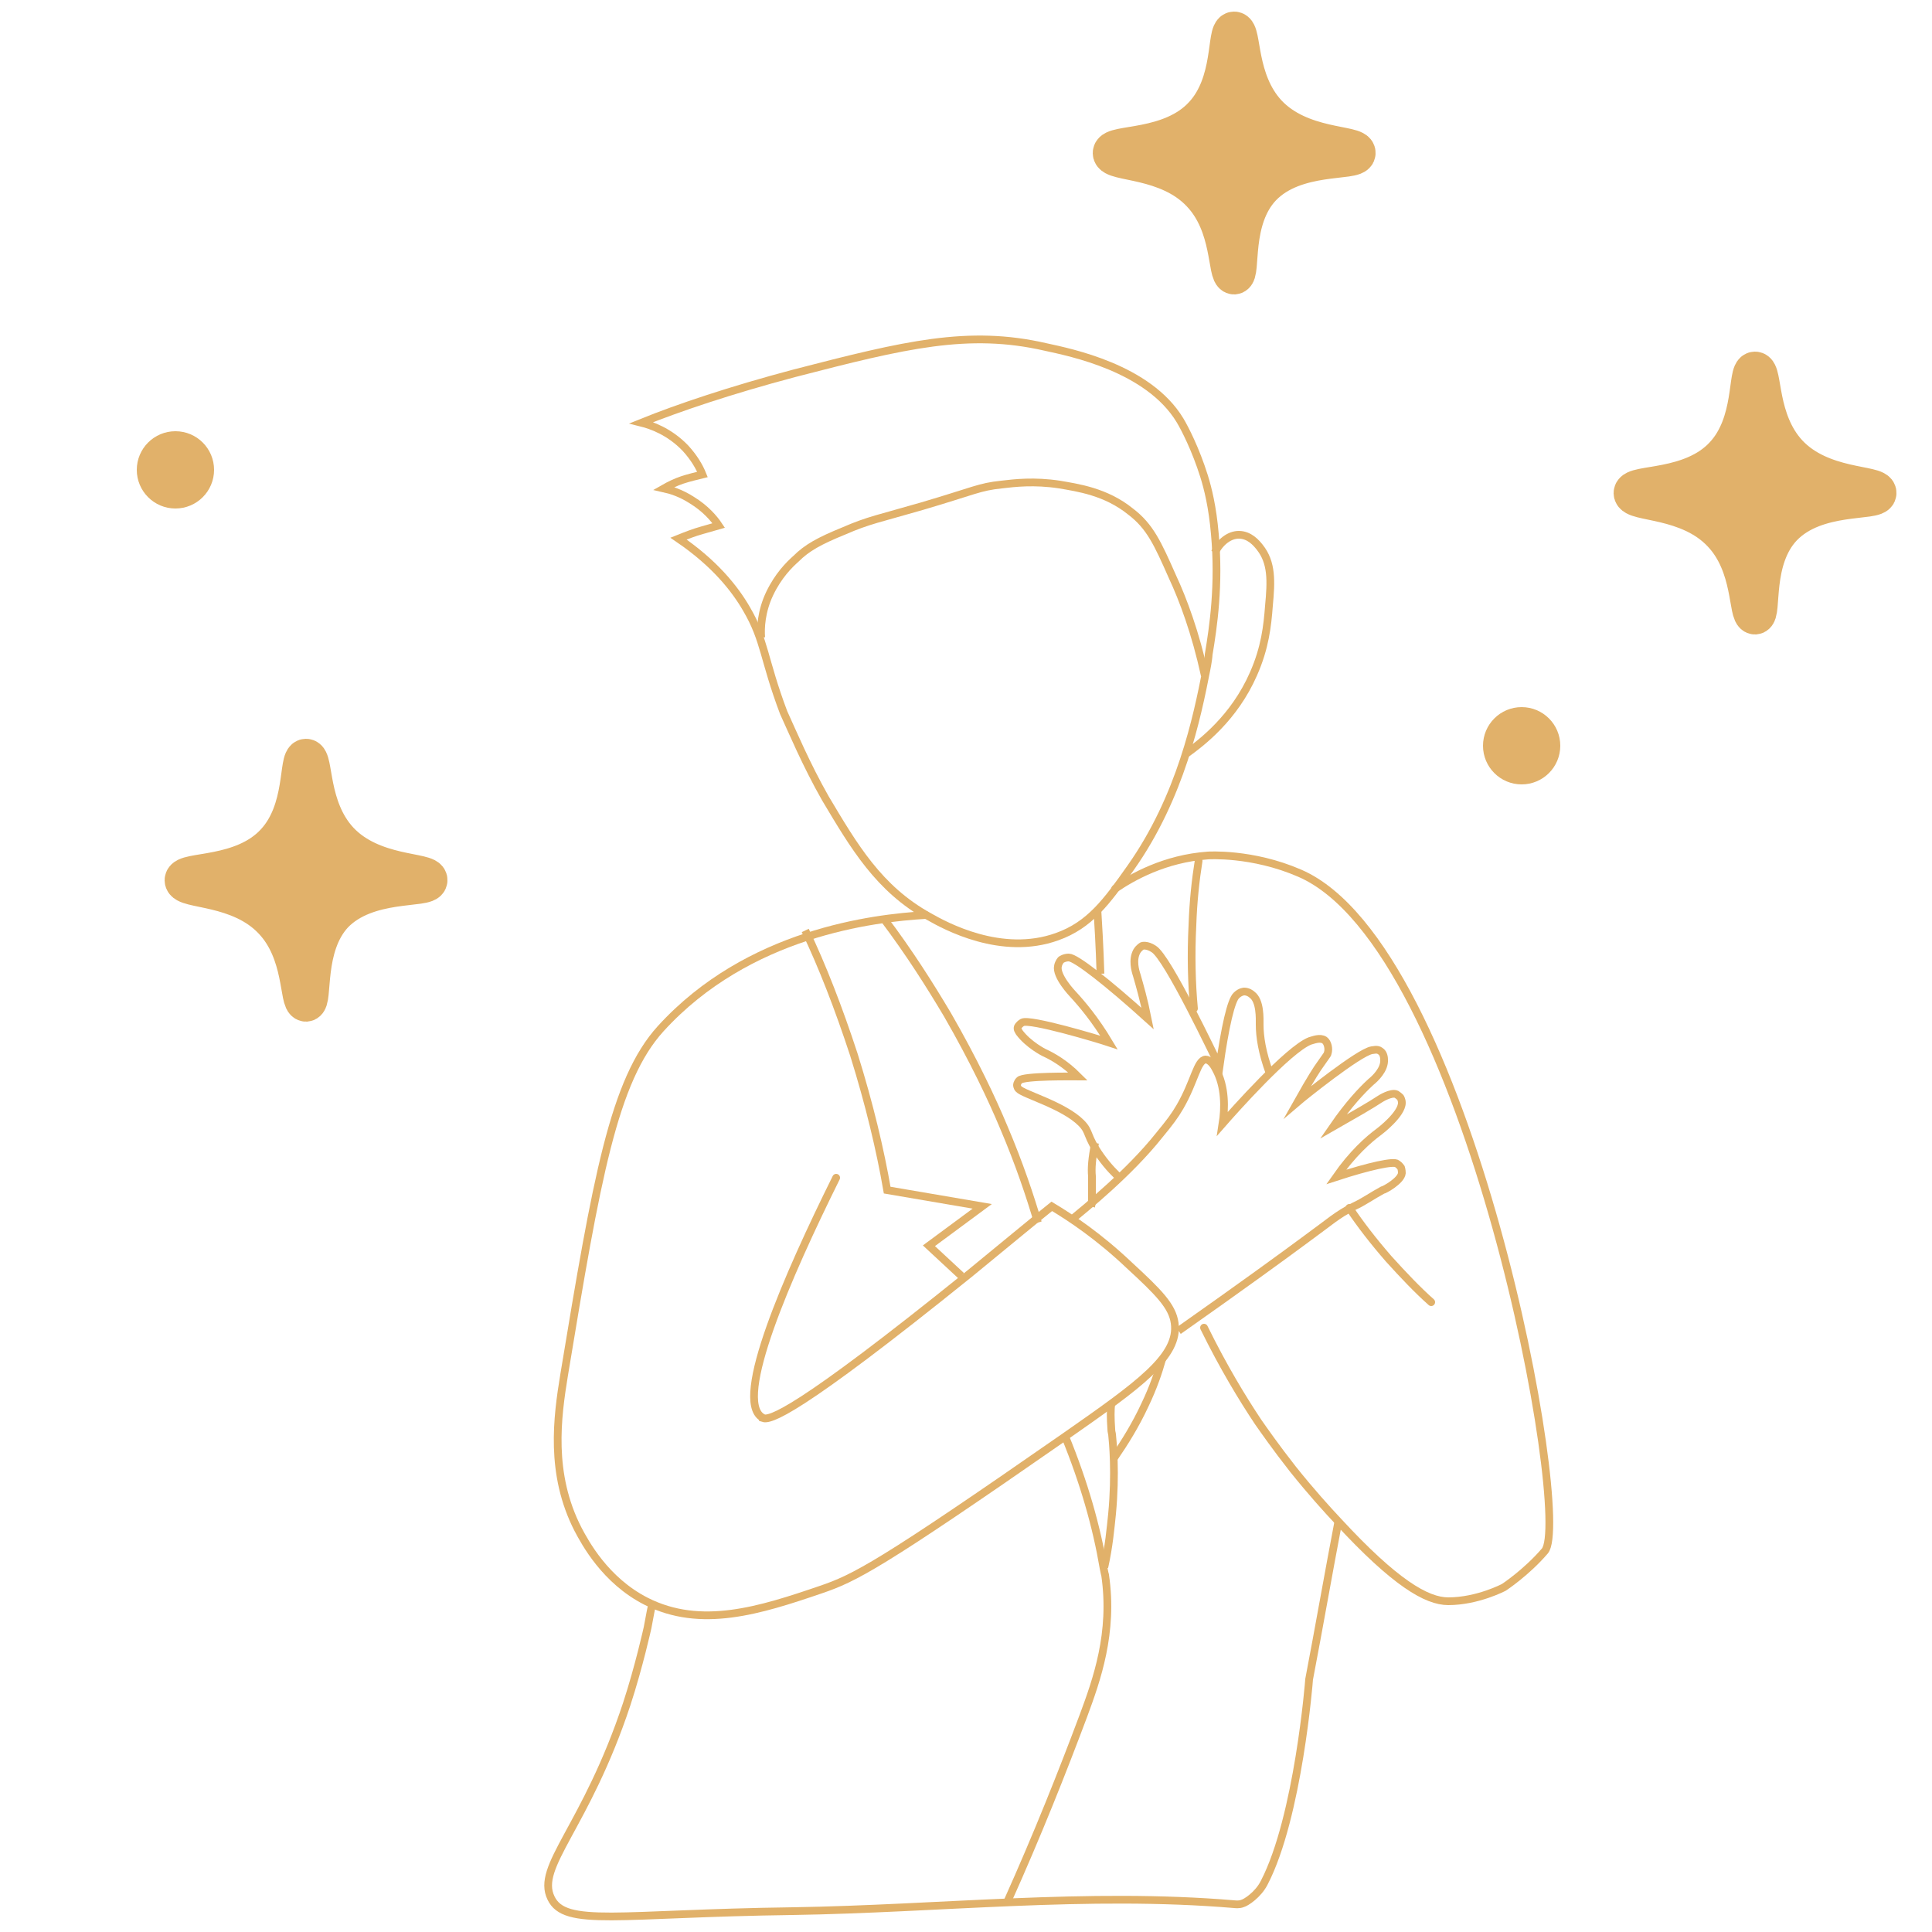<?xml version="1.0" encoding="utf-8"?>
<!-- Generator: Adobe Illustrator 22.0.1, SVG Export Plug-In . SVG Version: 6.00 Build 0)  -->
<svg version="1.1" id="Слой_2" xmlns="http://www.w3.org/2000/svg" xmlns:xlink="http://www.w3.org/1999/xlink" x="0px" y="0px"
	 viewBox="0 0 250 250" style="enable-background:new 0 0 250 250;" xml:space="preserve">
<style type="text/css">
	.st0{fill:none;stroke:#E1B16A;stroke-linecap:round;stroke-miterlimit:10;}
	.st1{fill:none;stroke:#E1B16A;stroke-miterlimit:10;}
	.st2{fill:#E1B16A;}
	.st3{fill:#E1B16A;stroke:#E1B16A;stroke-width:5;stroke-miterlimit:10;}
</style>
<path class="st0" d="M174.6,156.3c1.4,2.1,3.1,4.3,5.1,6.6c1.9,2.1,3.7,4,5.5,5.6"/>
<path class="st0" d="M144.3,115c2.2-1.5,6.4-3.9,12-4.3c0,0,5.7-0.4,11.9,2.3c21.9,9.5,35.3,83.5,31.7,87.7
	c-2.4,2.8-5.3,4.7-5.3,4.7c0,0-3.4,1.8-7.2,1.8c-2.8,0-6.9-2.4-14.2-10.3c-1.5-1.6-3.5-3.8-5.9-6.8c-2.2-2.8-3.8-5.1-4.5-6.1
	c-2-3-4.5-7.1-7-12.2"/>
<path class="st0" d="M108.2,152.4c-6.3,12.7-13.3,28.7-9.6,31c0.1,0,0.1,0.1,0.1,0.1c0.9,0.3,4.1-0.4,26.9-18.8
	c4.4-3.6,8-6.6,10.5-8.6c2.5,1.5,6.1,3.9,10,7.6c3.8,3.5,5.6,5.3,5.9,7.5c0.6,4.3-4.6,8-14.2,14.7c-24,16.7-27.2,18.3-31.6,19.8
	c-7.9,2.7-15.5,5.1-22.6,1.5c-5.3-2.7-7.9-7.6-8.8-9.3c-3.7-7.2-2.7-14.5-1.8-20c4.2-25.4,6.4-38.1,12.5-44.8
	c11.3-12.4,27.5-14.3,34.3-14.7"/>
<path class="st1" d="M84.4,207.5c-0.1,0.5-0.3,1.4-0.6,3.1c0,0,0,0,0,0c0,0-1.1,5-2.7,9.9c-5.3,16-11.8,21-9.8,25.1
	c1.8,3.8,8.7,2,31.3,1.7c19-0.3,38.1-2.5,57.1-0.9c0.1,0,0.6,0.1,1.1-0.1c0.4-0.1,2-1.1,2.8-2.7c4.4-8.5,5.8-26.2,5.8-26.3l0,0
	c1.3-6.8,2.5-13.7,3.8-20.5"/>
<path class="st1" d="M90.7,97.1"/>
<path class="st1" d="M137.8,185.8c2.5,6.1,4.1,11.8,5,17.1c0.1,0.4,0.1,0.6,0.2,0.9c1.1,7.5-1.1,13.6-2.8,18.2
	c-2.7,7.2-5.9,15.3-9.9,24.2"/>
<path class="st1" d="M104.2,120.4c2.2,4.6,4.3,10,6.3,16.1c2,6.4,3.4,12.3,4.3,17.5c4.1,0.7,8.2,1.4,12.3,2.1l-6.9,5.1
	c1.4,1.3,2.8,2.6,4.2,3.9"/>
<path class="st1" d="M143.8,181.6c-0.1,0.8-0.1,1.9,0,3.3c0,0.4,0.1,0.6,0.1,0.7c0.1,1,0.5,5,0,10.3c-0.2,1.9-0.4,4.2-1,6.9"/>
<path class="st1" d="M114.3,118.8c3.4,4.5,6.1,8.8,8.3,12.5c3.4,5.9,5.8,11,7.3,14.6c2,4.7,3.4,8.9,4.4,12.3"/>
<path class="st1" d="M141.7,147.9c-0.4,2-0.5,3.3-0.4,4.3c0,0.3,0,1.1,0,2.3c0,0.7,0,1.3-0.1,1.6"/>
<path class="st1" d="M142,117.7c0.1,1.5,0.3,5,0.4,8.3"/>
<path class="st1" d="M150.4,175.8c-0.5,1.8-1.2,3.8-2.2,5.9c-1.3,2.8-2.7,5-4,6.9"/>
<path class="st1" d="M138.7,157.8c1.8-1.5,7.4-6,11.3-10.9c1.4-1.7,2-2.5,2.7-3.7c1.9-3.3,2.2-6,3.3-6.1c0.5,0,1,0.6,1.3,1.2
	c1.3,2.3,1.2,5.2,0.9,7.1c1.4-1.6,8.5-9.6,11.3-10.7c0.4-0.1,1.3-0.5,1.9-0.1c0.4,0.3,0.6,1.1,0.4,1.7c0,0.1-0.1,0.2-0.3,0.5
	c-0.3,0.4-0.4,0.6-0.7,1c-0.3,0.4-1.1,1.6-2.9,4.8c0.7-0.6,7.9-6.4,9.6-6.7c0.2,0,0.7-0.2,1.1,0.1c0.5,0.3,0.5,1,0.5,1.1
	c0.1,1.3-1.2,2.5-1.7,2.9c-1.2,1.1-2.9,2.9-4.9,5.8c2.8-1.6,4.9-2.8,6.1-3.6c0,0,1.4-0.9,2.1-0.6c0.3,0.2,0.5,0.4,0.5,0.4
	c0,0,0.2,0.3,0.2,0.7c0,1.5-2.9,3.7-2.9,3.7c-1.5,1.1-3.5,2.9-5.6,5.9c4.3-1.4,7.5-2.1,7.9-1.7c0.3,0.2,0.5,0.5,0.5,0.5
	c0,0,0.1,0.3,0.1,0.7c-0.1,1-2.3,2.2-2.5,2.2c-1.3,0.7-2.4,1.5-3.7,2.1c-2.2,1.1-3.1,2-6,4.1c-3.1,2.3-8.6,6.3-16.7,12"/>
<path class="st1" d="M164.3,138.9c-1-2.7-1.3-4.8-1.3-6.3c0-0.8,0.1-3.1-1-3.9c-0.1-0.1-0.5-0.4-1-0.4c0,0-0.5,0-1,0.5
	c-0.7,0.6-1.5,4.2-2.2,9.2c-0.7-1.4-6.7-14.1-8.5-15.2c-0.9-0.6-1.5-0.4-1.5-0.4s-0.4,0.2-0.7,0.7c-0.6,1.1-0.2,2.5,0,3.1
	c0.4,1.4,0.9,3.1,1.4,5.6c-5.2-4.7-9.3-7.9-10.2-7.9c-0.6,0-1,0.3-1,0.3c0,0-0.3,0.3-0.4,0.8c-0.3,1.3,1.9,3.6,1.9,3.6
	c1.2,1.3,2.9,3.3,4.7,6.3c-1.5-0.5-10.2-3.1-11.2-2.6c-0.5,0.3-0.6,0.6-0.6,0.6c-0.1,0.3,0.1,0.5,0.2,0.7c1.2,1.6,3.2,2.6,3.2,2.6
	c1.1,0.5,2.7,1.4,4.4,3.1c-0.6,0-7.1-0.1-7.6,0.5c-0.3,0.3-0.3,0.6-0.3,0.6s0,0.3,0.2,0.5c0.6,0.7,5.8,2.1,8.1,4.4
	c1.2,1.2,0.6,1.6,2.5,4.3c1,1.4,2,2.4,2.7,3"/>
<circle class="st2" cx="22.7" cy="60.8" r="5"/>
<circle class="st2" cx="196.9" cy="96.5" r="5"/>
<path class="st3" d="M39.6,129.7c-1,0-0.3-6.4-4.3-10.6c-4.3-4.6-11.5-3.9-11.5-5.2c0-1.3,7.6-0.3,11.8-4.9c3.9-4.2,2.9-10.9,4-10.9
	c1.1,0,0.3,6.4,4.3,10.7c4.3,4.6,11.6,3.9,11.5,5.1c0,1.2-7.9-0.1-12.2,4.4C39.3,122.5,40.6,129.6,39.6,129.7z"/>
<path class="st3" d="M227.1,79.6c-1,0-0.3-6.4-4.3-10.6c-4.3-4.6-11.5-3.9-11.5-5.2c0-1.3,7.6-0.3,11.8-4.9c3.9-4.2,2.9-10.9,4-10.9
	c1.1,0,0.3,6.4,4.3,10.7c4.3,4.6,11.6,3.9,11.5,5.1c0,1.2-7.9-0.1-12.2,4.4C226.7,72.4,228.1,79.5,227.1,79.6z"/>
<path class="st3" d="M159.7,35.6c-1,0-0.3-6.4-4.3-10.6c-4.3-4.6-11.5-3.9-11.5-5.2c0-1.3,7.6-0.3,11.8-4.9c3.9-4.2,2.9-10.9,4-10.9
	c1.1,0,0.3,6.4,4.3,10.7c4.3,4.6,11.6,3.9,11.5,5.1c0,1.2-7.9-0.1-12.2,4.4C159.3,28.4,160.7,35.5,159.7,35.6z"/>
<g>
	<path class="st1" d="M106.8,103.3c3.7,6.2,6.9,11.7,13.4,15.3c2.1,1.2,9.4,5.2,16.6,2.6c4.2-1.5,6.4-4.5,9.5-8.9
		c6.5-9.2,8.6-19.5,9.8-25.6c0.2-1,0.3-1.8,0.3-2c0.6-3.6,1.4-9,0.8-15.6c-0.3-3.5-0.9-5.9-1.4-7.5c-1.1-3.5-2.5-6.2-3.1-7.2
		c-4.1-6.8-14.2-8.8-17.4-9.5c-10-2.3-18.2-0.3-32.5,3.4c-8.3,2.2-15.1,4.5-19.8,6.4c1.2,0.3,3.6,1.1,5.7,3.3
		c1.1,1.2,1.8,2.4,2.2,3.4c-0.8,0.2-1.7,0.4-2.6,0.7c-0.9,0.3-1.7,0.7-2.4,1.1c0.9,0.2,2.2,0.6,3.6,1.5c1.8,1.1,2.9,2.4,3.5,3.3
		c-0.7,0.2-1.4,0.4-2.1,0.6c-1.1,0.3-2.1,0.7-3.1,1.1c4.7,3.2,7.3,6.5,8.8,9.1c2.4,4.1,2.2,6.5,4.8,13.4
		C102.5,94.6,104.3,98.9,106.8,103.3z"/>
	<path class="st1" d="M155.9,87.4c-1.2-5.5-2.8-9.8-4.2-12.8c-1.9-4.3-2.9-6.5-5.4-8.4c-3.2-2.6-6.9-3.1-9.2-3.5
		c-3.3-0.5-5.8-0.2-7.5,0c-2.9,0.3-3.5,0.8-10.3,2.8c-5.5,1.6-6.9,1.8-10.1,3.2c-3.2,1.3-4.8,2.2-6.2,3.6c-0.9,0.8-2.3,2.2-3.4,4.5
		c-1.1,2.3-1.2,4.5-1.1,5.7"/>
	<path class="st1" d="M153.4,97.6c2.1-1.5,6.3-4.7,8.8-10.4c1.5-3.4,1.8-6.2,2-8.8c0.3-3.2,0.4-5.6-1.2-7.6
		c-0.4-0.5-1.3-1.6-2.7-1.6c-1.2,0-2.4,0.9-3.1,2.3"/>
</g>
<path class="st0" d="M154.5,130.5c-0.3-3.2-0.4-6.9-0.2-10.8c0.1-3,0.4-5.8,0.8-8.3"/>
</svg>
